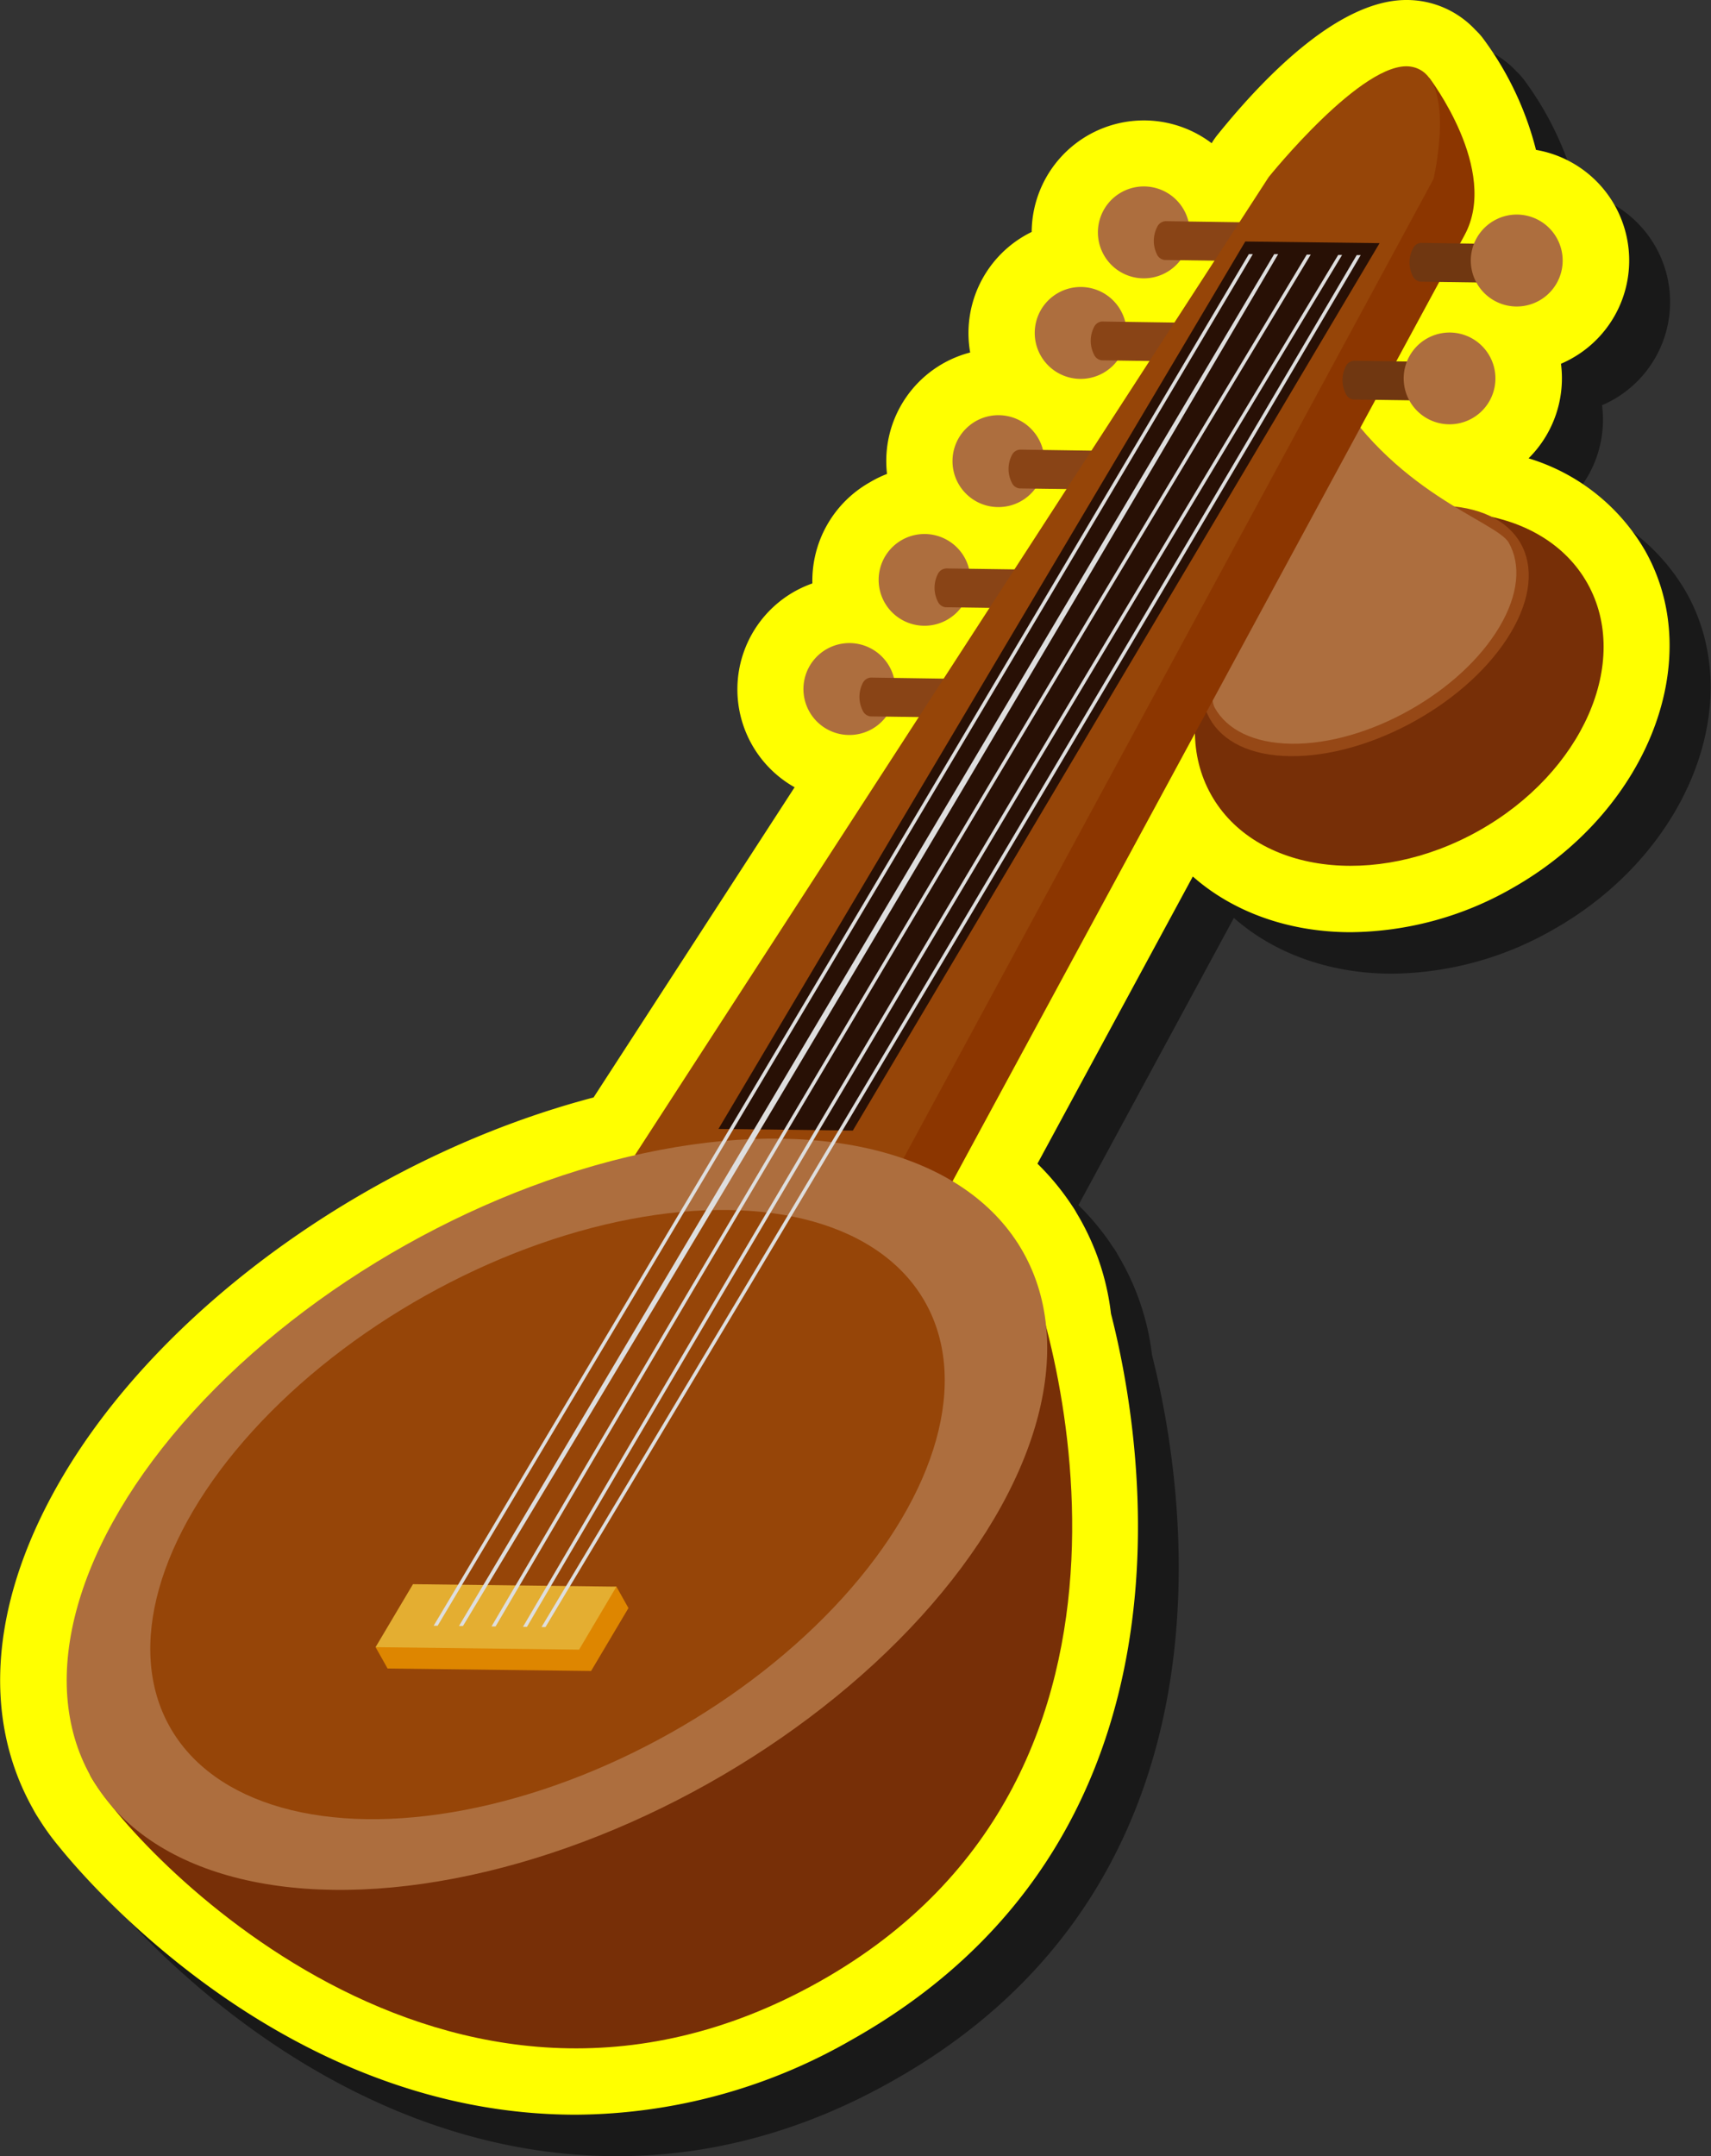 <svg id="Layer_1" data-name="Layer 1" xmlns="http://www.w3.org/2000/svg" width="249.2" height="313.92" viewBox="0 0 249.2 313.92">
  <rect x="0" y="0" width="249.2" height="313.92" fill="#333333" stroke="none"/>
  <defs>
    <style>
      .cls-1 {
        opacity: 0.5;
      }

      .cls-2 {
        fill: #ff0;
      }

      .cls-3 {
        fill: #ad6e3e;
      }

      .cls-4 {
        fill: #772f07;
      }

      .cls-5 {
        fill: #894416;
      }

      .cls-6 {
        fill: #964816;
      }

      .cls-7 {
        fill: #8c3600;
      }

      .cls-8 {
        fill: #964508;
      }

      .cls-9 {
        fill: #281005;
      }

      .cls-10 {
        fill: #de8600;
      }

      .cls-11 {
        fill: #e4ae31;
      }

      .cls-12 {
        fill: #dedede;
      }

      .cls-13 {
        fill: #703711;
      }
    </style>
  </defs>
  <g>
    <path class="cls-1" d="M89.91,313.92c-42.63,0-71.62-34.5-75.25-39A35.37,35.37,0,0,1,11.83,271c-.41-.62-.75-1.18-1-1.67-7.64-13.61-6.06-30.86,4.45-48.56,14.81-24.92,45.47-46.67,77.22-55l29.28-45.17a16.33,16.33,0,0,1,0-28.5,15.82,15.82,0,0,1,2.59-1.17A16.7,16.7,0,0,1,125,86a16.25,16.25,0,0,1,7.74-9.83,16.6,16.6,0,0,1,2.54-1.15,16.35,16.35,0,0,1,8.23-16.14,16.63,16.63,0,0,1,3.87-1.57,16.38,16.38,0,0,1,8.1-17.09c.28-.16.57-.31.86-.45A16.34,16.34,0,0,1,182.5,26.88l.21-.32a9,9,0,0,1,.58-.8c7.24-9,17.9-19.72,27.58-19.72a13.66,13.66,0,0,1,10,4.36,9.28,9.28,0,0,1,1,1.09,46.3,46.3,0,0,1,7.81,16.37,16.35,16.35,0,0,1,5.23,30.36c-.52.28-1,.54-1.58.77a16.43,16.43,0,0,1-4.72,13.78,29.44,29.44,0,0,1,17,13.49c9,16,.23,38.08-19.53,49.16a48,48,0,0,1-23.37,6.34h0c-9,0-17.13-2.94-23-8.12l-22.64,41.82a36.13,36.13,0,0,1,5,6.06,8.42,8.42,0,0,1,.72,1.14,36.72,36.72,0,0,1,5,14.63c4.64,18.25,14.45,76.36-37.84,105.7C117.13,310.24,103.62,313.92,89.91,313.92Z"/>
    <path class="cls-2" d="M83.87,307.88c-42.63,0-71.62-34.49-75.25-39A35.37,35.37,0,0,1,5.79,265c-.4-.61-.75-1.18-1-1.67-7.64-13.61-6.06-30.85,4.45-48.55,14.8-24.93,45.47-46.67,77.21-55l29.28-45.16a16.36,16.36,0,0,1,0-28.51,16.71,16.71,0,0,1,2.59-1.17,16.45,16.45,0,0,1,8.35-14.71A16.51,16.51,0,0,1,129.19,69,16.32,16.32,0,0,1,141.3,51.32a16.38,16.38,0,0,1,8.1-17.1c.28-.16.57-.31.86-.45a16.34,16.34,0,0,1,26.21-12.92l.2-.32c.18-.28.38-.55.58-.81C184.49,10.73,195.16,0,204.83,0a13.66,13.66,0,0,1,10.06,4.36,10.07,10.07,0,0,1,1,1.09,46.17,46.17,0,0,1,7.82,16.37,16.34,16.34,0,0,1,5.22,30.36,15.44,15.44,0,0,1-1.58.78,16.41,16.41,0,0,1-4.72,13.77,29.44,29.44,0,0,1,17,13.49c9,16,.23,38.08-19.52,49.17a48.12,48.12,0,0,1-23.38,6.33h0c-9,0-17.13-2.93-23-8.11l-22.63,41.81a37,37,0,0,1,5,6.06,11.35,11.35,0,0,1,.71,1.14,36.58,36.58,0,0,1,5,14.64C166.51,209.51,176.32,267.61,124,297A81.38,81.38,0,0,1,83.87,307.88Z"/>
    <g>
      <path class="cls-3" d="M154.12,42.64a6.69,6.69,0,1,0,9.11,2.56A6.69,6.69,0,0,0,154.12,42.64Z"/>
      <path class="cls-3" d="M163.32,28a6.69,6.69,0,1,0,9.11,2.56A6.69,6.69,0,0,0,163.32,28Z"/>
      <circle class="cls-3" cx="145.42" cy="67.13" r="6.69" transform="translate(-6.57 117.67) rotate(-43.17)"/>
      <path class="cls-3" d="M131.38,78.6a6.68,6.68,0,1,0,9.1,2.56A6.69,6.69,0,0,0,131.38,78.6Z"/>
      <path class="cls-3" d="M120.44,94.48a6.69,6.69,0,1,0,9.1,2.56A6.69,6.69,0,0,0,120.44,94.48Z"/>
      <ellipse class="cls-4" cx="203.8" cy="100.33" rx="31.43" ry="23.66" transform="translate(-23.03 112.56) rotate(-29.3)"/>
      <path class="cls-5" d="M148.5,65.47h0a1.39,1.39,0,0,0-1.13.81,4.41,4.41,0,0,0,0,4,1.4,1.4,0,0,0,1.11.83h.05l12.86.18.19-5.64-13-.19Z"/>
      <path class="cls-6" d="M209.63,73.61c-11.71-.15-26.06,7.9-32,18S176.25,110,188,110.09s26.06-7.91,32.05-18S221.35,73.75,209.63,73.61Z"/>
      <path class="cls-3" d="M172,67.2c7.4,13.19,3.15,32.69,4.93,35.86s5.64,5.15,11.17,5.22c11.07.14,24.63-7.47,30.28-17,2.83-4.76,3.15-9.1,1.37-12.26S202.6,71.82,193.3,55.25,164.61,54,172,67.2Z"/>
      <path class="cls-5" d="M126.79,98.65h0a1.44,1.44,0,0,0-1.14.81,4.44,4.44,0,0,0,0,4,1.44,1.44,0,0,0,1.11.84h0l12.86.18.2-5.64-13-.19Z"/>
      <path class="cls-5" d="M137.73,82.77h0a1.42,1.42,0,0,0-1.14.81,4.44,4.44,0,0,0,0,4,1.43,1.43,0,0,0,1.11.83h.05l12.86.18.2-5.65-13-.18Z"/>
      <path class="cls-5" d="M169.68,32.21h0a1.42,1.42,0,0,0-1.13.81,4.44,4.44,0,0,0-.05,4,1.4,1.4,0,0,0,1.11.83h0l12.86.18.2-5.64-13-.19Z"/>
      <path class="cls-5" d="M160.47,46.81h0a1.41,1.41,0,0,0-1.13.81,4.41,4.41,0,0,0,0,4,1.42,1.42,0,0,0,1.11.84h.05l12.86.18.19-5.64-13-.19Z"/>
      <path class="cls-7" d="M189.34,33.92,97,176.33l39.12.48,77.2-142.6c5.13-9.48-5.15-22.88-5.15-22.88Z"/>
      <path class="cls-8" d="M184.78,25.78,92.46,168.19l39.12.48,77.2-142.6s3.61-15.29-3.3-16.37S184.78,25.78,184.78,25.78Z"/>
      <path class="cls-4" d="M13.19,258.58c5.63,10,51.69,60.49,106.11,29.95s33.89-97.43,29-107.33C143.06,170.41,7.56,248.55,13.19,258.58Z"/>
      <ellipse class="cls-3" cx="81.11" cy="220.47" rx="77.89" ry="44.97" transform="translate(-97.51 67.89) rotate(-29.3)"/>
      <ellipse class="cls-8" cx="79.74" cy="220.51" rx="63.1" ry="36.5" transform="translate(-97.71 67.23) rotate(-29.3)"/>
      <polygon class="cls-9" points="104.64 164.36 124.21 164.6 200.93 35.4 181.37 35.16 104.64 164.36"/>
      <polygon class="cls-10" points="54.7 239.81 56.45 242.92 86.09 243.28 91.53 234.12 89.78 231 61.89 233.76 54.7 239.81"/>
      <polygon class="cls-11" points="54.7 239.81 84.34 240.17 89.78 231 60.15 230.64 54.7 239.81"/>
      <g>
        <path class="cls-12" d="M78.87,236.88h.58c39.33-65.5,78.19-130.83,118.73-199.74h-.58C157.06,106.05,118.2,171.39,78.87,236.88Z"/>
        <path class="cls-12" d="M76.17,236.85h.58C115.13,171.32,153.92,106,195.47,37.12h-.57C153.34,106,114.54,171.34,76.17,236.85Z"/>
        <path class="cls-12" d="M71.59,236.79h.59C110.56,171.3,149.36,106,190.9,37.07h-.58C148.78,106,110,171.29,71.59,236.79Z"/>
        <path class="cls-12" d="M66.85,236.73h.58C106.86,171.25,145.72,105.92,186.16,37h-.58Z"/>
        <path class="cls-12" d="M63.16,236.69h.58C102.81,171.21,141.65,105.87,182.47,37h-.58C141.07,105.87,102.23,171.2,63.16,236.69Z"/>
      </g>
      <path class="cls-13" d="M197.15,52.53h0a1.4,1.4,0,0,0-1.14.8,4.41,4.41,0,0,0,0,4,1.42,1.42,0,0,0,1.1.84h.06l12.85.18.2-5.64-13-.19Z"/>
      <path class="cls-3" d="M207.85,49.27a6.68,6.68,0,1,0,9.1,2.56A6.68,6.68,0,0,0,207.85,49.27Z"/>
      <path class="cls-13" d="M206.93,35.36h0a1.38,1.38,0,0,0-1.13.81,4.39,4.39,0,0,0-.05,4,1.42,1.42,0,0,0,1.11.84h0l12.86.18.2-5.64-13-.19Z"/>
      <path class="cls-3" d="M217.63,32.1a6.69,6.69,0,1,0,9.11,2.56A6.68,6.68,0,0,0,217.63,32.1Z"/>
    </g>
  </g>
</svg>
